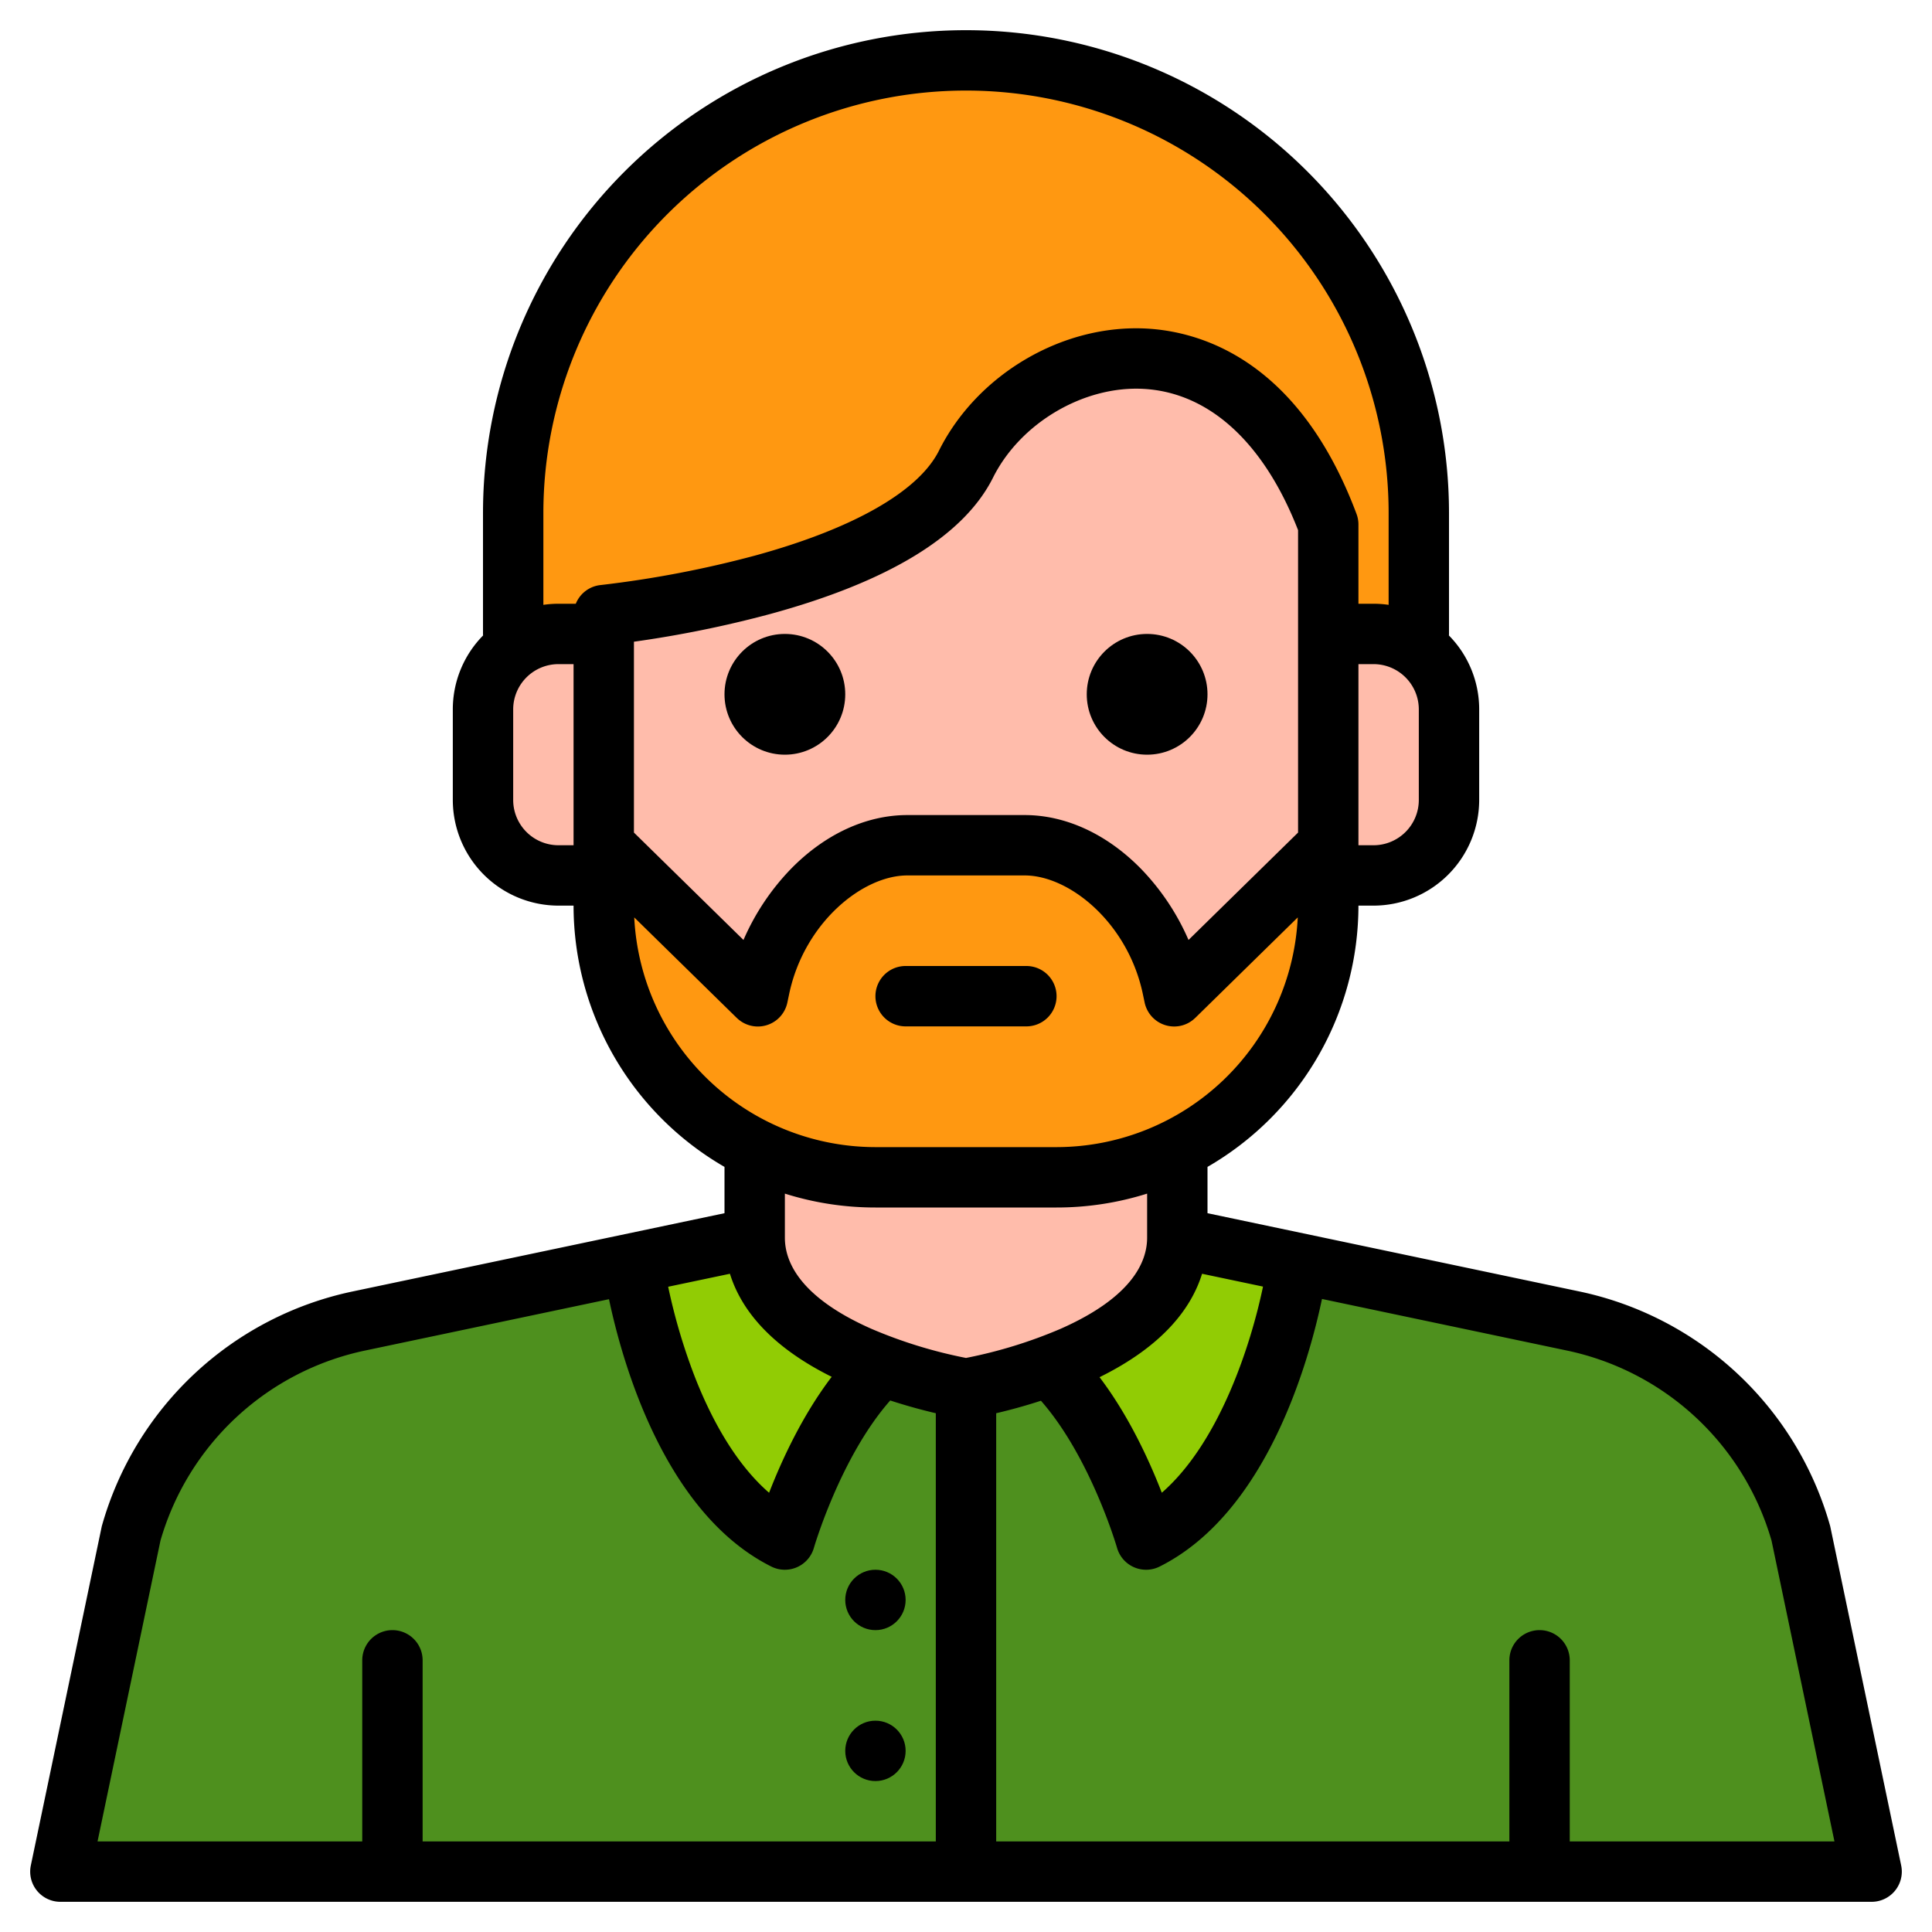 <?xml version="1.0"?>
<svg xmlns="http://www.w3.org/2000/svg" width="512" height="512" viewBox="0 0 512 512"><g><g><path d="M136,168V136A120,120,0,0,1,256,16h0A120,120,0,0,1,376,136v32Z" fill="#ff9811"/><path d="M496,496H16l18.75-89.63a80.021,80.021,0,0,1,60.44-56.31l73.85-15.54c3.01,16.7,13.23,60.61,38.96,73.48,0,0,8.57-30,25.72-46.09A132.548,132.548,0,0,0,256,368a132.317,132.317,0,0,0,22.07-6.02c17.1,16.1,25.65,46.02,25.65,46.02,25.24-12.62,35.72-55.1,39.03-72.49l73.76,15.53c29.33,5.14,52.59,26.81,60.74,55.33Z" fill="#4e901e"/><path d="M312,304v24c0,.35-.01.7-.02,1.04-.39,9.4-6,16.73-13.53,22.36l-.01.01a81.473,81.473,0,0,1-20.37,10.57A132.317,132.317,0,0,1,256,368a132.548,132.548,0,0,1-22.28-6.09l-.04-.02A82.252,82.252,0,0,1,214,351.74l-.02-.02C205.95,345.85,200,338.08,200,328V304Z" fill="#ffbcab"/><path d="M233.72,361.91C216.57,378,208,408,208,408c-25.73-12.87-35.95-56.78-38.96-73.48l8.23-1.74L200,328c0,10.08,5.95,17.85,13.98,23.72l.02.02a82.252,82.252,0,0,0,19.68,10.15Z" fill="#91cc04"/><line x1="177.27" y1="332.78" x2="169.04" y2="334.52" fill="none"/><path d="M233.68,361.89A82.252,82.252,0,0,1,214,351.74Z" fill="#ffdaaa"/><path d="M342.75,335.51c-3.31,17.39-13.79,59.87-39.03,72.49,0,0-8.55-29.92-25.65-46.02a81.473,81.473,0,0,0,20.37-10.57l.01-.01c7.53-5.63,13.14-12.96,13.53-22.36l21.28,4.48Z" fill="#91cc04"/><path d="M278,361.91l20.44-10.5a81.473,81.473,0,0,1-20.37,10.57A.462.462,0,0,0,278,361.91Z" fill="#ffdaaa"/><path d="M352,224v16a72.006,72.006,0,0,1-72,72H232a72.006,72.006,0,0,1-72-72V224l40.83,40.03.48-2.28c3.9-18.51,20.23-37.75,39.14-37.75h31.1c18.91,0,35.24,19.24,39.14,37.75l.48,2.28Z" fill="#ff9811"/><path d="M166.36,162.21c-2.7.38-4.66.61-5.64.71Z" fill="#ffdaaa"/><path d="M352,136v3c-.36-.97-.74-1.93-1.12-2.86Z" fill="#ffdaaa"/><path d="M148,168h12a0,0,0,0,1,0,0v64a0,0,0,0,1,0,0H148a20,20,0,0,1-20-20V188A20,20,0,0,1,148,168Z" fill="#ffbcab"/><path d="M372,168h12a0,0,0,0,1,0,0v64a0,0,0,0,1,0,0H372a20,20,0,0,1-20-20V188A20,20,0,0,1,372,168Z" transform="translate(736 400) rotate(180)" fill="#ffbcab"/><circle cx="208" cy="184" r="16" fill="#ffdaaa"/><circle cx="304" cy="184" r="16" fill="#ffdaaa"/><path d="M350.88,136.14C326.31,75.49,271.76,91.49,256,123c-7.8,15.6-30.8,25.49-52.33,31.54L160,160v64l40.83,40.03.48-2.28c3.9-18.51,20.23-37.75,39.14-37.75h31.1c18.91,0,35.24,19.24,39.14,37.75l.48,2.28L352,224V139C351.64,138.03,351.26,137.07,350.88,136.14ZM160.72,162.92l5.64-.71C163.66,162.59,161.7,162.82,160.72,162.92Z" fill="#ffbcab"/><path d="M166.36,162.21c-2.7.38-4.66.61-5.64.71Z" fill="#ffdaaa"/></g><g><path d="M503.83,494.36l-18.75-89.63a5.728,5.728,0,0,0-.14-.56,87.824,87.824,0,0,0-66.48-61.94L320,321.51V309.24A80.03,80.03,0,0,0,360,240h4a28.031,28.031,0,0,0,28-28V188a27.891,27.891,0,0,0-8.01-19.58v-.01l-.01-.01c.01-.13.02-.26.02-.4V136a128,128,0,0,0-256,0v32c0,.14.01.27.02.4l-.01.01v.01A27.891,27.891,0,0,0,120,188v24a28.031,28.031,0,0,0,28,28h4a80.03,80.03,0,0,0,40,69.24v12.27L93.54,342.23a87.824,87.824,0,0,0-66.48,61.94,5.728,5.728,0,0,0-.14.56L8.17,494.36A8,8,0,0,0,16,504H496a8,8,0,0,0,7.83-9.64ZM334.71,340.96c-3.12,15.02-11.41,41.21-26.82,54.63-3.23-8.33-8.69-20.34-16.5-30.62,17.03-8.41,24.4-18.48,27.17-27.41ZM376,188v24a12.01,12.01,0,0,1-12,12h-4V176h4A12.01,12.01,0,0,1,376,188ZM152,224h-4a12.01,12.01,0,0,1-12-12V188a12.01,12.01,0,0,1,12-12h4Zm.59-64H148a27.8,27.8,0,0,0-4,.29V136a112,112,0,0,1,224,0v24.29a27.8,27.8,0,0,0-4-.29h-4V139a7.957,7.957,0,0,0-.51-2.81c-.02-.06-.05-.13-.07-.19-15.38-40.83-41.46-48.18-55.65-48.93-22.24-1.16-44.82,12.14-54.93,32.35-5.4,10.81-22.71,20.68-48.74,27.81a283.312,283.312,0,0,1-40.9,7.81A7.976,7.976,0,0,0,152.59,160ZM168,170.06a298.514,298.514,0,0,0,36.1-7.34c31.49-8.59,51.36-20.75,59.06-36.14,7.23-14.47,23.97-24.34,39.77-23.53,17.46.91,32.01,14.19,41.07,37.44v80.15L314.97,249.1a63.329,63.329,0,0,0-12.49-18.75C293.47,221.1,282.49,216,271.55,216h-31.1c-10.94,0-21.92,5.1-30.93,14.35a63.329,63.329,0,0,0-12.49,18.75L168,220.64Zm.08,73.06,27.15,26.62a.176.176,0,0,0,.05.04,7.987,7.987,0,0,0,13.38-4.1l.48-2.28c3.96-18.78,19.38-31.4,31.31-31.4h31.1c11.93,0,27.35,12.62,31.31,31.4l.48,2.28a8.007,8.007,0,0,0,7.82,6.35,7.864,7.864,0,0,0,1.66-.17,7.956,7.956,0,0,0,3.9-2.08.176.176,0,0,0,.05-.04l27.15-26.62A64.074,64.074,0,0,1,280,304H232A64.074,64.074,0,0,1,168.08,243.12Zm25.36,94.44c2.76,8.9,10.08,18.92,26.97,27.31-7.86,10.31-13.35,22.37-16.59,30.73-9.72-8.43-16.24-21.57-20.22-32.13A155.868,155.868,0,0,1,177.07,341ZM248,488H112V440a8,8,0,0,0-16,0v48H25.85l16.67-79.7a71.827,71.827,0,0,1,54.32-50.41l64.55-13.59c3.48,16.53,14.64,56.66,43.03,70.86a8.01,8.01,0,0,0,11.27-4.96c.07-.25,7.06-24.13,20.23-39.06,4.62,1.51,8.83,2.62,12.08,3.38ZM230.96,352.16C211.98,343.78,208,334.4,208,328V316.32A79.673,79.673,0,0,0,232,320h48a79.673,79.673,0,0,0,24-3.68V328c0,6.4-3.98,15.78-22.96,24.16A124.456,124.456,0,0,1,256,359.87,124.456,124.456,0,0,1,230.96,352.16ZM416,488V440a8,8,0,0,0-16,0v48H264V374.52c3.2-.75,7.32-1.83,11.86-3.31,13.14,14.93,20.1,38.73,20.17,38.99a8.01,8.01,0,0,0,11.27,4.96c28.42-14.21,39.57-54.43,43.04-70.92l64.82,13.65a71.827,71.827,0,0,1,54.32,50.41L486.15,488Z"/><path d="M240,272h32a8,8,0,0,0,0-16H240a8,8,0,0,0,0,16Z"/><circle cx="208" cy="184" r="16"/><circle cx="304" cy="184" r="16"/><circle cx="232" cy="424" r="8"/><circle cx="232" cy="464" r="8"/></g></g></svg>
